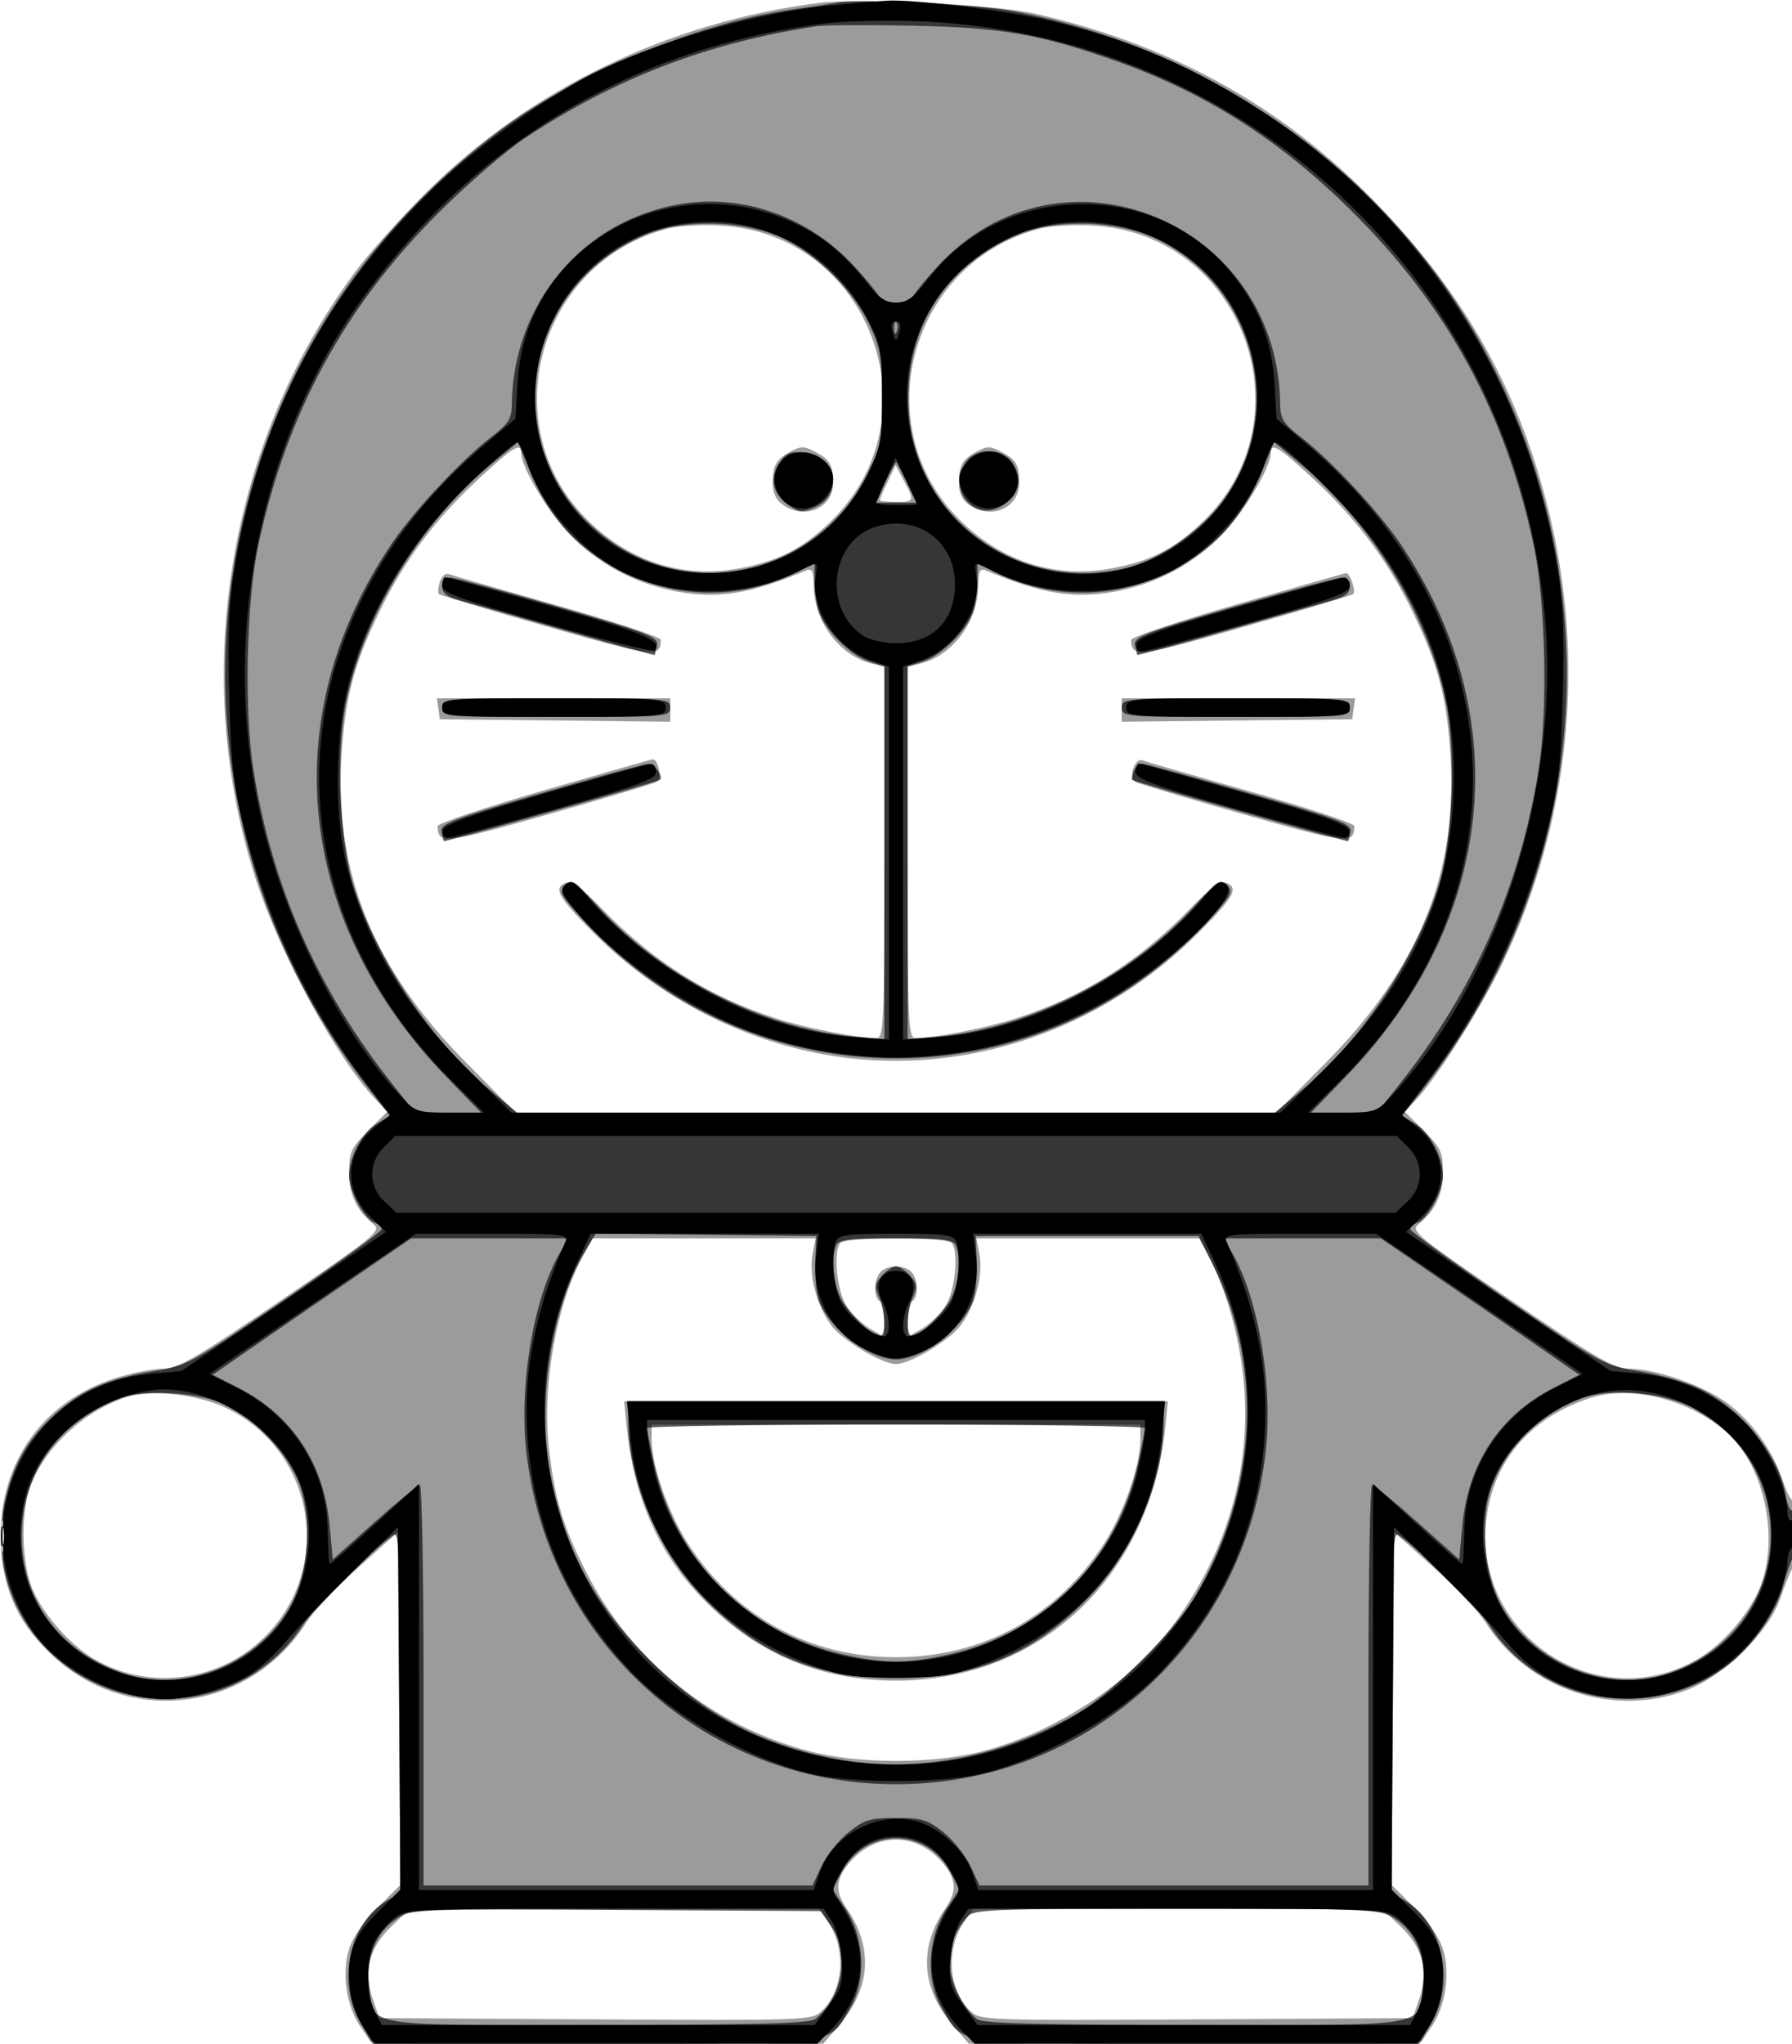 <svg xmlns="http://www.w3.org/2000/svg" width="385" height="439" viewBox="0 0 385 439" version="1.1">
	<path fill-opacity="0.392" d="M 176 0.626 C 143.663 4.720, 113.802 19.146, 91.455 41.467 C 85.931 46.985, 79.078 54.650, 76.227 58.500 C 48.815 95.515, 40.737 145.354, 55.049 189.151 C 60.271 205.128, 72.395 227.355, 80.689 236.154 L 83.191 238.809 79.096 242.904 C 75.444 246.556, 75 247.519, 75 251.777 C 75 256.581, 76.606 259.999, 80.276 263.005 C 81.986 264.406, 80.606 265.536, 60.437 279.255 C 41.971 291.816, 38.202 294, 34.986 294 C 32.909 294, 28.351 294.902, 24.855 296.005 C 8.606 301.130, -0.890 315.236, 0.224 332.593 C 0.835 342.113, 4.309 349.254, 11.548 355.869 C 28.125 371.020, 53.780 367.526, 65.863 348.473 C 67.313 346.185, 72.325 340.887, 77 336.698 L 85.500 329.081 85.762 366.981 L 86.024 404.881 81.090 409.815 C 78.081 412.824, 75.685 416.320, 74.949 418.775 C 73.409 423.916, 74.418 430.841, 77.340 435.177 L 79.579 438.500 128.204 438.759 L 176.828 439.019 180.418 434.825 C 187.121 426.994, 187.626 418.151, 181.847 409.846 C 179.448 406.398, 179.513 403.888, 182.088 400.615 C 187.817 393.332, 197.183 393.332, 202.912 400.615 C 205.487 403.888, 205.552 406.398, 203.153 409.846 C 197.374 418.151, 197.879 426.994, 204.582 434.825 L 208.172 439.019 256.796 438.759 L 305.421 438.500 307.660 435.177 C 310.582 430.841, 311.591 423.916, 310.051 418.775 C 309.315 416.320, 306.919 412.824, 303.910 409.815 L 298.976 404.881 299.238 366.981 L 299.500 329.081 308 336.698 C 312.675 340.887, 317.687 346.185, 319.137 348.473 C 328.315 362.946, 346.699 369.103, 362.500 362.994 C 370.430 359.929, 379.898 350.663, 382.418 343.500 C 383.386 340.750, 384.587 337.719, 385.089 336.764 C 386.120 334.799, 386.357 321.309, 385.343 322.324 C 384.982 322.685, 383.933 320.757, 383.014 318.040 C 380.754 311.365, 376.424 305.344, 371 301.335 C 365.922 297.582, 355.674 294, 350.014 294 C 346.798 294, 343.029 291.816, 324.563 279.255 C 304.394 265.536, 303.014 264.406, 304.724 263.005 C 308.394 259.999, 310 256.581, 310 251.777 C 310 247.519, 309.556 246.556, 305.904 242.904 L 301.809 238.809 304.311 236.154 C 308.711 231.486, 318.032 216.789, 322.587 207.335 C 337.362 176.673, 340.859 141.998, 332.514 108.892 C 325.915 82.711, 313.730 61.629, 293.545 41.467 C 274.182 22.126, 250.657 9.376, 222.500 2.963 C 213.659 0.950, 184.871 -0.498, 176 0.626 M 143.746 49.022 C 115.369 56.191, 105.688 91.973, 126.668 112.147 C 135.623 120.758, 146.958 124.275, 158.751 122.102 C 167.147 120.555, 172.327 117.922, 178.332 112.147 C 201.592 89.781, 186.955 50.180, 154.794 48.463 C 150.782 48.249, 145.811 48.501, 143.746 49.022 M 223.746 49.022 C 195.342 56.197, 185.668 91.954, 206.668 112.147 C 215.623 120.758, 226.958 124.275, 238.751 122.102 C 247.147 120.555, 252.327 117.922, 258.332 112.147 C 281.575 89.798, 266.931 50.178, 234.794 48.463 C 230.782 48.249, 225.811 48.501, 223.746 49.022 M 102.997 102.709 C 93.494 111.507, 86.818 120.437, 81.473 131.500 C 75.883 143.069, 74.087 150.025, 73.334 163.018 C 71.903 187.718, 80.337 208.241, 100.139 228.250 L 110.778 239 192.500 239 L 274.222 239 284.861 228.250 C 304.663 208.241, 313.097 187.718, 311.666 163.018 C 310.913 150.025, 309.117 143.069, 303.527 131.500 C 298.182 120.437, 291.506 111.507, 282.003 102.709 C 274.662 95.912, 273 94.921, 273 97.340 C 273 100.714, 266.538 111.147, 261.492 115.919 C 255.252 121.820, 247.945 125.524, 239.436 127.096 C 230.759 128.700, 223.601 127.524, 211.869 122.566 C 210.521 121.997, 210.228 122.576, 210.182 125.904 C 210.077 133.533, 204.633 140.813, 197.750 142.531 L 195 143.217 195 183.108 C 195 220.437, 195.112 223, 196.750 222.992 C 200.767 222.975, 211.944 220.791, 218 218.840 C 232.645 214.122, 244.413 206.751, 255.592 195.293 C 259.875 190.903, 262.256 189.161, 263.380 189.592 C 266.207 190.677, 265.182 192.608, 257.841 200.022 C 236.951 221.120, 207.949 231.109, 179.692 226.938 C 160.251 224.069, 141.410 214.415, 127.159 200.022 C 119.818 192.608, 118.793 190.677, 121.620 189.592 C 122.744 189.161, 125.125 190.903, 129.408 195.293 C 140.587 206.751, 152.355 214.122, 167 218.840 C 173.056 220.791, 184.233 222.975, 188.250 222.992 C 189.888 223, 190 220.437, 190 183.108 L 190 143.217 187.250 142.531 C 180.367 140.813, 174.923 133.533, 174.818 125.904 C 174.772 122.576, 174.479 121.997, 173.131 122.566 C 161.399 127.524, 154.241 128.700, 145.564 127.096 C 137.055 125.524, 129.748 121.820, 123.508 115.919 C 118.462 111.147, 112 100.714, 112 97.340 C 112 94.921, 110.338 95.912, 102.997 102.709 M 169.500 97.195 C 166.700 98.783, 166.033 100.027, 166.015 103.693 C 166.005 105.871, 166.707 107.382, 168.223 108.443 C 172.979 111.775, 179.011 109.113, 178.985 103.693 C 178.967 99.940, 178.276 98.708, 175.316 97.150 C 172.651 95.747, 172.045 95.752, 169.500 97.195 M 209.500 97.195 C 206.700 98.783, 206.033 100.027, 206.015 103.693 C 206.005 105.871, 206.707 107.382, 208.223 108.443 C 212.979 111.775, 219.011 109.113, 218.985 103.693 C 218.967 99.940, 218.276 98.708, 215.316 97.150 C 212.651 95.747, 212.045 95.752, 209.500 97.195 M 190.704 103.495 C 189.767 105.460, 189 107.233, 189 107.434 C 189 107.635, 190.575 107.800, 192.500 107.800 C 196.496 107.800, 196.542 107.673, 194.162 103.211 L 192.408 99.921 190.704 103.495 M 94.499 125.003 C 94.124 126.184, 94.020 127.354, 94.268 127.602 C 94.517 127.850, 104.978 130.991, 117.517 134.581 C 140.471 141.154, 141.928 141.325, 141.985 137.442 C 141.993 136.861, 131.988 133.541, 119.750 130.065 C 107.512 126.588, 96.978 123.544, 96.340 123.300 C 95.703 123.055, 94.874 123.822, 94.499 125.003 M 265.750 129.803 C 253.238 133.427, 243.007 136.866, 243.015 137.446 C 243.072 141.324, 244.533 141.153, 267.483 134.581 C 280.022 130.991, 290.483 127.850, 290.732 127.602 C 291.374 126.959, 290.003 122.978, 289.183 123.107 C 288.807 123.166, 278.262 126.179, 265.750 129.803 M 94.180 152.250 L 94.500 154.500 119.250 154.767 L 144 155.035 144 152.517 L 144 150 118.930 150 L 93.861 150 94.180 152.250 M 241 152.517 L 241 155.035 265.750 154.767 L 290.500 154.500 290.820 152.250 L 291.139 150 266.070 150 L 241 150 241 152.517 M 116.750 169.803 C 104.237 173.427, 94.007 176.866, 94.015 177.446 C 94.073 181.414, 95.469 181.265, 117.872 174.901 C 130.047 171.443, 140.505 168.306, 141.111 167.931 C 142.248 167.229, 141.417 162.913, 140.183 163.107 C 139.807 163.166, 129.262 166.179, 116.750 169.803 M 243.483 165.053 C 243.080 166.322, 243.251 167.537, 243.889 167.931 C 244.495 168.306, 254.953 171.443, 267.128 174.901 C 289.535 181.266, 290.927 181.415, 290.985 177.442 C 290.993 176.861, 280.988 173.541, 268.750 170.065 C 256.512 166.588, 245.978 163.544, 245.340 163.300 C 244.703 163.055, 243.867 163.844, 243.483 165.053 M 125.283 269.750 C 119.456 280.229, 116.353 298.125, 118.003 311.738 C 119.301 322.452, 121.091 328.251, 126.109 338 C 135.863 356.952, 152.989 370.637, 173.864 376.161 C 184.411 378.951, 200.650 378.935, 211.287 376.122 C 226.772 372.027, 242.543 361.704, 251.484 349.810 C 267.075 329.069, 271.434 304.841, 263.953 280.500 C 262.770 276.650, 260.864 271.813, 259.717 269.750 L 257.632 266 233.705 266 L 209.777 266 210.431 269.485 C 211.270 273.958, 209.493 280.605, 206.346 284.765 C 203.892 288.007, 195.499 293, 192.500 293 C 189.501 293, 181.108 288.007, 178.654 284.765 C 175.507 280.605, 173.730 273.958, 174.569 269.485 L 175.223 266 151.295 266 L 127.368 266 125.283 269.750 M 180.403 267.157 C 179.058 269.332, 179.817 277.002, 181.695 280.218 C 182.727 281.984, 185.017 284.274, 186.785 285.307 L 190 287.184 190 283.651 C 190 281.708, 189.550 279.840, 189 279.500 C 187.618 278.646, 187.744 274.656, 189.200 273.200 C 190.743 271.657, 194.257 271.657, 195.800 273.200 C 197.256 274.656, 197.382 278.646, 196 279.500 C 195.450 279.840, 195 281.708, 195 283.651 L 195 287.184 198.215 285.307 C 199.983 284.274, 202.273 281.984, 203.305 280.218 C 205.183 277.002, 205.942 269.332, 204.597 267.157 C 204.123 266.391, 200.039 266, 192.500 266 C 184.961 266, 180.877 266.391, 180.403 267.157 M 27.500 299.998 C 17.668 303.072, 8.490 311.975, 6.033 320.823 C 4.533 326.223, 4.777 334.990, 6.575 340.266 C 8.484 345.870, 14.712 353.175, 20.349 356.424 C 31.503 362.853, 45.747 361.429, 55.441 352.917 C 72.138 338.257, 68.296 311.589, 48.139 302.239 C 42.251 299.507, 32.469 298.445, 27.500 299.998 M 341.500 300.338 C 328.416 304.674, 320.415 314.337, 319.247 327.212 C 317.029 351.674, 343.427 368.657, 364.651 356.424 C 370.464 353.074, 376.589 345.754, 378.569 339.791 C 382.183 328.911, 378.544 314.001, 370.653 307.362 C 362.401 300.418, 350.160 297.469, 341.500 300.338 M 134.614 306.250 C 136.071 320.967, 140.998 332.634, 149.771 342.137 C 161.414 354.750, 175.572 361, 192.500 361 C 223.525 361, 247.182 338.625, 250.386 306.250 L 250.906 301 192.500 301 L 134.094 301 134.614 306.250 M 140 309.395 C 140 314.796, 143.641 325.135, 147.810 331.572 C 157.959 347.243, 173.951 355.976, 192.500 355.976 C 211.049 355.976, 227.041 347.243, 237.190 331.572 C 241.359 325.135, 245 314.796, 245 309.395 L 245 306 192.500 306 L 140 306 140 309.395 M 0.336 330 C 0.336 334.125, 0.513 335.813, 0.728 333.750 C 0.944 331.688, 0.944 328.313, 0.728 326.250 C 0.513 324.188, 0.336 325.875, 0.336 330 M 84.133 413.759 C 79.318 418.339, 78.014 423.417, 80.101 429.453 L 81.500 433.500 127.925 433.760 C 173.501 434.015, 174.389 433.983, 176.527 431.974 C 181.288 427.502, 181.886 418.521, 177.808 412.750 L 175.864 410 131.974 410 L 88.084 410 84.133 413.759 M 207.192 412.750 C 203.114 418.521, 203.712 427.502, 208.473 431.974 C 210.611 433.983, 211.499 434.015, 257.075 433.760 L 303.500 433.500 304.899 429.453 C 306.986 423.417, 305.682 418.339, 300.867 413.759 L 296.916 410 253.026 410 L 209.136 410 207.192 412.750 " stroke="none" fill="black" fill-rule="evenodd"/>
	<path fill-opacity="0.652" d="M 180 0.570 C 178.625 0.810, 174.125 1.488, 170 2.077 C 149.802 4.960, 123.356 15.986, 107 28.344 C 79.731 48.948, 61.401 76.165, 53.019 108.500 C 41.748 151.978, 51.318 197.972, 79.047 233.596 L 83.792 239.692 81.017 241.331 C 77.815 243.223, 74.998 248.524, 75.004 252.651 C 75.008 255.879, 78.257 261.778, 80.506 262.641 C 81.328 262.956, 82 263.593, 82 264.055 C 82 264.518, 72.662 271.286, 61.250 279.095 C 40.948 292.988, 40.335 293.321, 32.870 294.547 C 23.364 296.109, 17.480 298.668, 11.986 303.632 C 6.280 308.787, 3.273 313.772, 1.356 321.256 C -2.805 337.497, 4.732 353.804, 19.836 361.240 C 35.967 369.183, 55.399 363.966, 65.026 349.110 C 67.749 344.907, 80.853 331.966, 84.750 329.631 C 85.741 329.037, 86 336.918, 86 367.725 L 86 406.569 83.014 408.333 C 75.073 413.023, 72.336 425.778, 77.411 434.439 L 80.084 439 127.577 439 C 180.979 439, 177.907 439.428, 182.655 431.325 C 186.182 425.307, 185.754 416.249, 181.649 410.046 L 178.878 405.858 180.786 402.179 C 185.834 392.449, 199.166 392.449, 204.214 402.179 L 206.122 405.858 203.351 410.046 C 199.246 416.249, 198.818 425.307, 202.345 431.325 C 207.093 439.428, 204.021 439, 257.423 439 L 304.916 439 307.589 434.439 C 312.664 425.778, 309.927 413.023, 301.986 408.333 L 299 406.569 299 367.725 C 299 336.918, 299.259 329.037, 300.250 329.631 C 304.117 331.948, 317.240 344.891, 319.926 349.036 C 331.016 366.149, 354.805 370.132, 371.282 357.633 C 376.394 353.756, 381.584 346.288, 383.082 340.654 C 383.690 338.369, 384.595 335.719, 385.094 334.764 C 386.256 332.537, 386.282 323.707, 385.125 324.423 C 384.644 324.720, 383.977 323.284, 383.644 321.232 C 382.266 312.743, 374.270 302.753, 365.362 298.391 C 362.536 297.007, 356.686 295.294, 352.362 294.584 C 344.603 293.311, 344.227 293.107, 323.750 279.095 C 312.337 271.286, 303 264.518, 303 264.055 C 303 263.593, 303.672 262.956, 304.494 262.641 C 306.743 261.778, 309.992 255.879, 309.996 252.651 C 310.002 248.524, 307.185 243.223, 303.983 241.331 L 301.208 239.692 305.953 233.596 C 341.681 187.695, 346.579 125.914, 318.561 74.567 C 298.268 37.378, 260.433 10.354, 217.500 2.383 C 209.608 0.917, 184.860 -0.279, 180 0.570 M 175.500 5.624 C 152.109 9.157, 132.129 16.821, 112.726 29.703 C 108.752 32.341, 100.519 39.450, 94.432 45.500 C 74.098 65.708, 61.638 88.605, 55.522 117 C 52.948 128.950, 52.415 152.431, 54.428 165.224 C 58.358 190.200, 68.249 212.624, 84.214 232.750 L 89.172 239 96.260 239 L 103.347 239 95.848 231.250 C 63.532 197.851, 59.060 153.772, 84.224 116.676 C 88.915 109.761, 99.064 98.890, 105.394 94 C 109.262 91.012, 109.930 89.972, 109.962 86.886 C 110.189 65.229, 125.271 47.299, 146.176 43.835 C 159.705 41.593, 173.675 46.561, 183.409 57.075 C 186.484 60.396, 189 63.538, 189 64.057 C 189 64.576, 190.575 65, 192.500 65 C 194.425 65, 196 64.576, 196 64.057 C 196 63.538, 198.516 60.396, 201.591 57.075 C 227.992 28.559, 274.625 47.487, 275.038 86.886 C 275.070 89.972, 275.738 91.012, 279.606 94 C 285.936 98.890, 296.085 109.761, 300.776 116.676 C 325.940 153.772, 321.468 197.851, 289.152 231.250 L 281.653 239 288.740 239 L 295.828 239 300.786 232.750 C 316.751 212.624, 326.642 190.200, 330.572 165.224 C 332.585 152.431, 332.052 128.950, 329.478 117 C 323.362 88.605, 310.902 65.708, 290.568 45.500 C 275.104 30.131, 258.933 19.842, 239.500 13.006 C 223.285 7.303, 215.156 5.904, 196 5.521 C 186.375 5.328, 177.150 5.375, 175.500 5.624 M 138.729 50.373 C 110.358 62.273, 106.550 99.846, 131.993 116.836 C 150.831 129.416, 176.376 122.231, 186.560 101.487 C 189.218 96.074, 189.500 94.541, 189.500 85.500 C 189.500 76.736, 189.168 74.791, 186.812 69.764 C 183.374 62.429, 175.557 54.616, 168.236 51.199 C 159.893 47.306, 146.910 46.942, 138.729 50.373 M 218.729 50.373 C 202.907 57.009, 194.218 70.930, 195.209 88.054 C 196.557 111.336, 218.873 127.548, 241.951 122.012 C 249.139 120.287, 258.224 113.930, 262.968 107.305 C 276.606 88.260, 269.478 61.114, 248.236 51.199 C 239.893 47.306, 226.910 46.942, 218.729 50.373 M 192.079 70.583 C 192.127 71.748, 192.364 71.985, 192.683 71.188 C 192.972 70.466, 192.936 69.603, 192.604 69.271 C 192.272 68.939, 192.036 69.529, 192.079 70.583 M 105.893 99.399 C 90.396 112.176, 78.239 131.957, 74.361 150.713 C 72.131 161.495, 72.920 180.787, 75.988 190.500 C 80.863 205.930, 92.746 223.722, 104.975 233.899 L 111.104 239 192.500 239 L 273.896 239 280.025 233.899 C 292.254 223.722, 304.137 205.930, 309.012 190.500 C 312.080 180.787, 312.869 161.495, 310.639 150.713 C 306.761 131.957, 294.604 112.176, 279.107 99.399 L 273.713 94.953 271.434 100.562 C 266.918 111.672, 260.265 118.700, 249.672 123.550 C 238.828 128.514, 226.250 128.550, 215.540 123.647 L 210 121.111 210 124.990 C 210 127.124, 209.522 130.137, 208.939 131.685 C 207.432 135.680, 202.222 140.772, 198.322 142.059 L 195 143.155 195 183.221 L 195 223.287 201.750 222.652 C 221.403 220.804, 243.323 209.556, 256.853 194.376 C 261.541 189.116, 262.158 188.729, 263.583 190.154 C 265.007 191.579, 264.623 192.293, 259.389 197.946 C 223.117 237.125, 161.883 237.125, 125.611 197.946 C 120.377 192.293, 119.993 191.579, 121.417 190.154 C 122.842 188.729, 123.459 189.116, 128.147 194.376 C 141.677 209.556, 163.597 220.804, 183.250 222.652 L 190 223.287 190 183.221 L 190 143.155 186.678 142.059 C 182.778 140.772, 177.568 135.680, 176.061 131.685 C 175.478 130.137, 175 127.124, 175 124.990 L 175 121.111 169.460 123.647 C 158.750 128.550, 146.172 128.514, 135.328 123.550 C 124.735 118.700, 118.082 111.672, 113.566 100.562 L 111.287 94.953 105.893 99.399 M 167.483 99.385 C 165.305 102.709, 165.907 105.859, 169.186 108.297 C 171.554 110.059, 172.237 110.144, 174.949 109.021 C 181.285 106.397, 179.703 97.774, 172.779 97.193 C 169.795 96.943, 168.819 97.347, 167.483 99.385 M 207.557 99.223 C 203.174 105.479, 209.850 112.733, 215.870 108.255 C 219.079 105.869, 219.685 102.695, 217.554 99.442 C 215.399 96.153, 209.793 96.030, 207.557 99.223 M 190.202 103.522 L 188.026 108 192.533 108 L 197.041 108 194.897 103.750 C 193.719 101.412, 192.669 99.397, 192.566 99.272 C 192.462 99.147, 191.398 101.059, 190.202 103.522 M 95 125.961 C 95 127.380, 96.038 128.206, 98.750 128.944 C 100.813 129.505, 111.042 132.419, 121.481 135.418 C 131.921 138.417, 140.541 140.787, 140.636 140.685 C 140.732 140.583, 140.965 139.625, 141.155 138.556 C 141.461 136.830, 139.098 135.916, 120 130.377 C 108.175 126.948, 97.713 124.110, 96.750 124.071 C 95.654 124.026, 95 124.733, 95 125.961 M 265 130.377 C 245.902 135.916, 243.539 136.830, 243.845 138.556 C 244.035 139.625, 244.268 140.583, 244.364 140.685 C 244.459 140.787, 253.079 138.417, 263.519 135.418 C 273.958 132.419, 284.188 129.505, 286.250 128.944 C 288.962 128.206, 290 127.380, 290 125.961 C 290 124.733, 289.346 124.026, 288.250 124.071 C 287.288 124.110, 276.825 126.948, 265 130.377 M 95 152 C 95 153.946, 95.667 154, 119.500 154 C 143.333 154, 144 153.946, 144 152 C 144 150.054, 143.333 150, 119.500 150 C 95.667 150, 95 150.054, 95 152 M 241 152 C 241 153.946, 241.667 154, 265.500 154 C 289.333 154, 290 153.946, 290 152 C 290 150.054, 289.333 150, 265.500 150 C 241.667 150, 241 150.054, 241 152 M 116 170.475 C 97.204 175.955, 94.543 176.979, 94.845 178.622 C 95.035 179.655, 95.267 180.582, 95.360 180.682 C 95.547 180.882, 141.333 167.899, 141.774 167.521 C 142.643 166.775, 140.520 164.017, 139.143 164.104 C 138.239 164.161, 127.825 167.028, 116 170.475 M 243.583 165.643 C 243.237 166.547, 243.076 167.392, 243.226 167.521 C 243.667 167.899, 289.453 180.882, 289.640 180.682 C 289.733 180.582, 289.965 179.657, 290.155 178.626 C 290.457 176.987, 287.741 175.956, 268.500 170.407 C 256.400 166.917, 245.986 164.047, 245.357 164.031 C 244.728 164.014, 243.930 164.739, 243.583 165.643 M 125.988 268.232 C 118.303 280.764, 115.125 301.956, 118.515 318.069 C 121.762 333.505, 128.085 345.085, 139.500 356.500 C 150.915 367.915, 162.495 374.238, 177.931 377.485 C 195.740 381.232, 214.769 377.828, 231.779 367.855 C 239.134 363.542, 252.542 350.134, 256.855 342.779 C 270.066 320.247, 271.519 293.713, 260.730 272 L 257.500 265.500 233.556 265.500 L 209.612 265.500 209.868 271.022 C 210.009 274.059, 209.617 277.884, 208.998 279.522 C 206.727 285.532, 198.174 292, 192.500 292 C 186.826 292, 178.273 285.532, 176.002 279.522 C 175.383 277.884, 174.991 274.059, 175.132 271.022 L 175.389 265.500 151.691 265.232 L 127.993 264.964 125.988 268.232 M 76.426 274.160 C 69.866 278.648, 60.268 285.244, 55.095 288.817 L 45.691 295.313 51.140 298.069 C 62.651 303.889, 69.552 314.231, 70.801 327.531 L 71.500 334.969 80.462 326.984 C 85.392 322.593, 89.779 319, 90.212 319 C 90.646 319, 91 338.350, 91 362 L 91 405 132.776 405 L 174.552 405 176.526 400.797 C 177.612 398.486, 180.229 395.223, 182.343 393.547 C 185.708 390.878, 186.970 390.500, 192.500 390.500 C 198.030 390.500, 199.292 390.878, 202.657 393.547 C 204.771 395.223, 207.388 398.486, 208.474 400.797 L 210.448 405 252.224 405 L 294 405 294 362 C 294 338.350, 294.354 319, 294.788 319 C 295.221 319, 299.608 322.593, 304.538 326.984 L 313.500 334.969 314.199 327.531 C 315.448 314.231, 322.349 303.889, 333.860 298.069 L 339.309 295.313 329.905 288.817 C 324.732 285.244, 315.134 278.648, 308.574 274.160 L 296.649 266 279.709 266 L 262.770 266 264.194 268.250 C 270.126 277.623, 273.578 297.018, 271.934 311.745 C 267.352 352.807, 233.528 383.259, 192.500 383.259 C 151.472 383.259, 117.648 352.807, 113.066 311.745 C 111.422 297.018, 114.874 277.623, 120.806 268.250 L 122.230 266 105.291 266 L 88.351 266 76.426 274.160 M 179.607 267.582 C 178.595 270.220, 178.923 274.880, 180.364 278.329 C 181.689 281.501, 187.215 287, 189.077 287 C 190.377 287, 190.226 281.590, 188.841 278.551 C 187.876 276.432, 187.985 275.674, 189.496 274.004 C 190.494 272.902, 191.845 272, 192.500 272 C 193.155 272, 194.506 272.902, 195.504 274.004 C 197.015 275.674, 197.124 276.432, 196.159 278.551 C 194.774 281.590, 194.623 287, 195.923 287 C 197.785 287, 203.311 281.501, 204.636 278.329 C 206.077 274.880, 206.405 270.220, 205.393 267.582 C 204.885 266.258, 202.781 266, 192.500 266 C 182.219 266, 180.115 266.258, 179.607 267.582 M 25.882 300.321 C 12.601 305.287, 4.667 316.388, 4.671 330 C 4.675 343.894, 13.038 355.028, 26.868 359.551 C 39.849 363.797, 55.741 357.242, 62.479 344.862 C 66.332 337.782, 67.145 326.643, 64.375 318.886 C 62.167 312.705, 55.379 305.262, 48.918 301.941 C 43.448 299.128, 31.348 298.277, 25.882 300.321 M 339.698 300.384 C 330.865 303.674, 323.743 310.675, 320.522 319.233 C 317.830 326.387, 318.728 337.892, 322.521 344.862 C 329.259 357.242, 345.151 363.797, 358.132 359.551 C 384.954 350.779, 388.476 315.918, 363.894 302.539 C 357.484 299.050, 346.020 298.029, 339.698 300.384 M 135 305.451 C 135 318.412, 141.767 333.854, 151.838 343.872 C 163.546 355.520, 175.688 360.479, 192.500 360.479 C 209.312 360.479, 221.454 355.520, 233.162 343.872 C 243.233 333.854, 250 318.412, 250 305.451 L 250 301 192.500 301 L 135 301 135 305.451 M 139.017 306.750 C 139.027 307.163, 139.655 310.427, 140.414 314.003 C 144.908 335.200, 160.740 351.082, 181.835 355.553 C 190.225 357.331, 194.775 357.331, 203.165 355.553 C 224.260 351.082, 240.092 335.200, 244.586 314.003 C 245.345 310.427, 245.973 307.163, 245.983 306.750 C 245.992 306.337, 221.925 306, 192.500 306 C 163.075 306, 139.008 306.337, 139.017 306.750 M 0.300 330 C 0.300 333.025, 0.487 334.262, 0.716 332.750 C 0.945 331.238, 0.945 328.762, 0.716 327.250 C 0.487 325.738, 0.300 326.975, 0.300 330 M 85.346 412.048 C 80.921 414.891, 78.660 420.113, 79.240 426.151 C 80.146 435.574, 76.971 435.004, 128.405 434.968 C 162.623 434.944, 173.892 434.638, 175.123 433.701 C 180.933 429.277, 182.658 419.756, 178.710 413.898 L 176.421 410.500 132.460 410.261 C 89.800 410.029, 88.407 410.082, 85.346 412.048 M 207.783 411.750 C 205.124 414.799, 204 417.754, 204.004 421.684 C 204.008 425.544, 206.878 431.418, 209.877 433.701 C 211.108 434.638, 222.377 434.944, 256.595 434.968 C 308.029 435.004, 304.854 435.574, 305.760 426.151 C 306.346 420.042, 304.036 414.803, 299.526 412.016 C 296.386 410.076, 294.632 410, 252.787 410 C 212.628 410, 209.193 410.134, 207.783 411.750 " stroke="none" fill="black" fill-rule="evenodd"/>
	<path fill-opacity="1.000" d="M 179.184 1.104 C 163.162 2.529, 141.132 8.821, 126.899 16.038 C 117.592 20.756, 102.749 31.363, 94.402 39.260 C 70.223 62.136, 55.491 89.958, 50.329 122.491 C 49.130 130.046, 48.871 136.752, 49.267 149.991 C 49.721 165.170, 50.193 169.058, 52.816 179.207 C 57.776 198.403, 66.547 216.709, 78.037 231.846 L 83.847 239.500 80.803 241.917 C 74.150 247.199, 73.625 255.598, 79.586 261.387 L 82.922 264.627 60.952 279.563 L 38.983 294.500 32.089 295.139 C 5.080 297.643, -8.594 328.333, 7.314 350.740 C 12.977 358.715, 25.399 365, 35.500 365 C 40.773 365, 49.275 362.484, 53.903 359.555 C 55.882 358.303, 59.300 355.128, 61.500 352.500 C 63.700 349.871, 70 343.284, 75.500 337.861 L 85.500 328.002 85.762 366.942 L 86.023 405.882 81.078 410.826 C 75.669 416.236, 74.392 419.909, 75.255 427.573 C 75.531 430.020, 76.824 433.588, 78.128 435.504 L 80.500 438.986 128.054 438.993 L 175.608 439 178.753 435.750 C 186.476 427.770, 186.848 417.541, 179.771 407.739 C 178.714 406.274, 178.836 405.363, 180.500 402.320 C 183.379 397.054, 187.299 394.500, 192.500 394.500 C 197.701 394.500, 201.621 397.054, 204.500 402.320 C 206.164 405.363, 206.286 406.274, 205.229 407.739 C 198.152 417.541, 198.524 427.770, 206.247 435.750 L 209.392 439 256.946 438.993 L 304.500 438.986 306.872 435.504 C 308.176 433.588, 309.469 430.020, 309.745 427.573 C 310.608 419.909, 309.331 416.236, 303.922 410.826 L 298.977 405.882 299.238 366.942 L 299.500 328.002 309.500 337.861 C 315 343.284, 321.300 349.871, 323.500 352.500 C 328.332 358.272, 332.926 361.307, 340.028 363.416 C 357.174 368.507, 375.683 359.238, 382.331 342.230 C 383.249 339.881, 384 336.870, 384 335.539 C 384 334.207, 384.450 332.840, 385 332.500 C 385.550 332.160, 386 330.532, 386 328.882 C 386 327.137, 385.582 326.140, 385 326.500 C 384.434 326.850, 384 326.023, 384 324.597 C 384 320.168, 380.058 311.347, 376.038 306.780 C 370.465 300.450, 361.496 295.935, 352.911 295.139 L 346.017 294.500 324.048 279.563 L 302.078 264.627 305.414 261.387 C 311.375 255.598, 310.850 247.199, 304.197 241.917 L 301.153 239.500 306.963 231.846 C 318.453 216.709, 327.224 198.403, 332.184 179.207 C 334.807 169.058, 335.279 165.170, 335.733 149.991 C 336.129 136.752, 335.870 130.046, 334.671 122.491 C 328.292 82.286, 305.455 46.520, 272.194 24.644 C 256.574 14.370, 243.819 8.839, 225.717 4.492 C 216.719 2.330, 196.095 -0.215, 190.500 0.146 C 189.400 0.217, 184.308 0.648, 179.184 1.104 M 177.090 5.048 C 135.739 10.238, 100.993 31.199, 76.885 65.500 C 54.814 96.901, 47.112 139.561, 56.597 177.865 C 61.929 199.398, 73.689 222.285, 86.339 235.750 C 89.243 238.841, 89.750 239, 96.690 239 L 103.987 239 97.177 232.250 C 68.378 203.705, 60.664 164.514, 77.065 130.072 C 83.416 116.735, 92.234 105.542, 104.624 95.087 L 110.748 89.920 111.195 82.190 C 113.049 50.164, 149.110 33.065, 176.516 51.218 C 179.158 52.969, 183.161 56.784, 185.410 59.697 C 188.738 64.005, 190.059 64.992, 192.500 64.992 C 194.941 64.992, 196.262 64.005, 199.590 59.697 C 215.527 39.059, 248.024 38.459, 264.446 58.499 C 270.243 65.574, 273.289 73.286, 273.805 82.190 L 274.252 89.920 280.376 95.087 C 325.469 133.136, 328.653 191.781, 287.823 232.250 L 281.013 239 288.310 239 C 295.250 239, 295.757 238.841, 298.661 235.750 C 321.615 211.317, 335.136 169.576, 331.956 132.960 C 325.751 61.498, 268.363 6.994, 196.738 4.537 C 190.007 4.307, 181.166 4.536, 177.090 5.048 M 146 48.159 C 121.390 52.162, 107.672 79.642, 118.900 102.448 C 132.529 130.132, 172.571 129.948, 186.250 102.138 C 189.292 95.955, 189.500 94.857, 189.500 85.016 C 189.500 75.408, 189.254 74.025, 186.650 69 C 178.628 53.517, 162.837 45.421, 146 48.159 M 226 48.159 C 218.873 49.318, 211.642 53.089, 205.952 58.612 C 187.314 76.704, 192.959 108.851, 216.682 119.712 C 248.671 134.357, 281.059 101.621, 266.555 69.302 C 259.753 54.145, 242.976 45.399, 226 48.159 M 191.710 71 C 191.998 72.100, 192.353 73, 192.500 73 C 192.647 73, 193.002 72.100, 193.290 71 C 193.617 69.750, 193.320 69, 192.500 69 C 191.680 69, 191.383 69.750, 191.710 71 M 102.791 101.988 C 89.067 114.634, 79.281 130.416, 74.880 147 C 72.057 157.639, 71.810 174.954, 74.334 185.296 C 78.372 201.842, 86.757 216.056, 100.555 229.750 L 109.877 239 192.500 239 L 275.123 239 284.445 229.750 C 303.710 210.631, 312.296 191.325, 312.350 167 C 312.392 148.283, 306.806 131.925, 294.878 115.836 C 290.180 109.498, 275.578 95, 273.893 95 C 273.490 95, 272.412 97.255, 271.496 100.012 C 268.687 108.469, 260.080 118.297, 251.648 122.676 C 240.523 128.453, 224.433 128.412, 213.152 122.579 C 209.194 120.532, 209.273 120.498, 209.793 124.042 C 210.823 131.062, 205.051 139.508, 197.525 141.992 L 194 143.155 194 183.220 L 194 223.286 201.774 222.753 C 221.879 221.375, 245.048 208.993, 259.368 191.974 C 261.567 189.361, 262.308 189.011, 263.517 190.014 C 266.738 192.687, 250.192 208.209, 235.919 215.904 C 212.826 228.355, 186.995 230.518, 162.581 222.046 C 148.848 217.280, 132.751 206.453, 124.182 196.217 C 120.613 191.954, 120.223 191.059, 121.483 190.014 C 122.692 189.011, 123.433 189.361, 125.632 191.974 C 139.952 208.993, 163.121 221.375, 183.226 222.753 L 191 223.286 191 183.220 L 191 143.155 187.475 141.992 C 179.949 139.508, 174.177 131.062, 175.207 124.042 C 175.727 120.498, 175.806 120.532, 171.848 122.579 C 160.567 128.412, 144.477 128.453, 133.352 122.676 C 124.920 118.297, 116.313 108.469, 113.504 100.012 C 112.588 97.255, 111.510 95, 111.107 95 C 110.704 95, 106.962 98.145, 102.791 101.988 M 168.746 98.250 C 164.197 101.725, 166.766 109.250, 172.500 109.250 C 175.674 109.250, 179 105.995, 179 102.889 C 179 98.397, 172.439 95.429, 168.746 98.250 M 208 99 C 205.518 101.482, 205.456 104.106, 207.810 107.014 C 211.697 111.814, 219.934 108.001, 218.507 102.063 C 217.285 96.981, 211.659 95.341, 208 99 M 190.453 102.859 C 189.379 105.375, 188.387 107.673, 188.250 107.967 C 188.113 108.260, 190.025 108.500, 192.500 108.500 C 194.975 108.500, 197 108.432, 197 108.349 C 197 108.266, 195.967 105.968, 194.703 103.242 L 192.407 98.284 190.453 102.859 M 188.333 113.087 C 178.420 115.989, 176.615 130.771, 185.466 136.569 C 186.806 137.448, 189.972 138.167, 192.500 138.167 C 200.375 138.167, 205.167 133.375, 205.167 125.500 C 205.167 116.312, 197.253 110.476, 188.333 113.087 M 95 125.814 C 95 127.324, 98.773 128.697, 117.485 133.996 C 129.852 137.498, 140.258 140.076, 140.609 139.725 C 142.586 137.747, 138.165 135.863, 118.320 130.226 C 106.265 126.802, 96.087 124, 95.701 124 C 95.316 124, 95 124.816, 95 125.814 M 266.008 130.352 C 249.574 135.101, 244.437 136.968, 244.184 138.282 C 244.002 139.227, 244.427 140, 245.128 140 C 245.829 140, 256.212 137.213, 268.201 133.808 C 286.276 128.673, 290 127.306, 290 125.808 C 290 124.813, 289.438 124.032, 288.750 124.071 C 288.063 124.110, 277.828 126.936, 266.008 130.352 M 95 152 C 95 153.944, 95.667 154, 119 154 C 142.333 154, 143 153.944, 143 152 C 143 150.056, 142.333 150, 119 150 C 95.667 150, 95 150.056, 95 152 M 242 152 C 242 153.944, 242.667 154, 266 154 C 289.333 154, 290 153.944, 290 152 C 290 150.056, 289.333 150, 266 150 C 242.667 150, 242 150.056, 242 152 M 117 170.455 C 101.078 175.082, 95.416 177.131, 95.177 178.351 C 94.999 179.258, 95.427 180, 96.128 180 C 96.829 180, 107.212 177.213, 119.201 173.808 C 137.276 168.673, 141 167.306, 141 165.808 C 141 164.813, 140.438 164.047, 139.750 164.104 C 139.063 164.161, 128.825 167.019, 117 170.455 M 244 165.808 C 244 167.306, 247.724 168.673, 265.799 173.808 C 277.788 177.213, 288.171 180, 288.872 180 C 289.573 180, 290.001 179.260, 289.823 178.356 C 289.584 177.137, 283.812 175.077, 267.500 170.387 C 255.400 166.908, 245.162 164.047, 244.750 164.031 C 244.338 164.014, 244 164.813, 244 165.808 M 82.455 246.455 C 79.086 249.823, 79.140 254.844, 82.581 258.076 L 85.161 260.500 192.500 260.500 L 299.839 260.500 302.419 258.076 C 305.860 254.844, 305.914 249.823, 302.545 246.455 L 300.091 244 192.500 244 L 84.909 244 82.455 246.455 M 67.165 280.067 L 44.950 295.135 50.872 298.094 C 62.775 304.042, 70.169 315.613, 70.380 328.621 C 70.446 332.675, 70.660 335.994, 70.856 335.996 C 71.052 335.998, 75.439 332.120, 80.606 327.377 L 90 318.754 90 362.377 L 90 406 132.422 406 L 174.845 406 176.013 402.460 C 178.722 394.252, 188.306 389.021, 196.723 391.158 C 201.790 392.444, 207.382 397.597, 208.987 402.460 L 210.155 406 252.578 406 L 295 406 295 362.377 L 295 318.754 304.394 327.377 C 309.561 332.120, 313.948 335.998, 314.144 335.996 C 314.340 335.994, 314.554 332.675, 314.620 328.621 C 314.831 315.613, 322.225 304.042, 334.128 298.094 L 340.050 295.135 317.835 280.067 L 295.621 265 279.203 265 C 263.946 265, 262.839 265.124, 263.542 266.750 C 270.001 281.702, 272.483 294.095, 271.729 307.633 C 270.645 327.102, 263.419 344.017, 250.049 358.390 C 240.970 368.149, 226.066 376.899, 212 380.727 C 202.994 383.178, 182.006 383.178, 173 380.727 C 158.934 376.899, 144.030 368.149, 134.951 358.390 C 121.581 344.017, 114.355 327.102, 113.271 307.633 C 112.517 294.095, 114.999 281.702, 121.458 266.750 C 122.161 265.124, 121.054 265, 105.797 265 L 89.379 265 67.165 280.067 M 123.975 271.250 C 110.576 299.925, 116.736 334.640, 139.211 357.115 C 164.134 382.039, 203.903 386.257, 233.262 367.092 C 265.224 346.227, 277.025 305.490, 261.025 271.250 L 258.105 265 233.600 265 L 209.094 265 209.686 269.993 C 210.809 279.477, 205.039 288.410, 196.049 291.103 C 192.698 292.107, 191.354 292.025, 187.580 290.584 C 179.190 287.379, 174.246 279.016, 175.330 269.862 L 175.906 265 151.400 265 L 126.895 265 123.975 271.250 M 179.607 266.582 C 178.479 269.522, 178.991 276.178, 180.606 279.583 C 182.124 282.781, 187.392 287, 189.868 287 C 191.454 287, 191.279 282.766, 189.556 279.445 C 187.738 275.940, 189.081 273, 192.500 273 C 195.919 273, 197.262 275.940, 195.444 279.445 C 193.721 282.766, 193.546 287, 195.132 287 C 197.608 287, 202.876 282.781, 204.394 279.583 C 206.009 276.178, 206.521 269.522, 205.393 266.582 C 204.885 265.258, 202.781 265, 192.500 265 C 182.219 265, 180.115 265.258, 179.607 266.582 M 32 298.707 C 20.973 300.483, 11.139 307.762, 6.883 317.298 C 3.394 325.118, 3.565 335.596, 7.306 343.214 C 17.221 363.405, 44.221 367.052, 59.051 350.204 C 66.344 341.920, 68.555 327.869, 64.155 317.780 C 58.908 305.748, 43.826 296.802, 32 298.707 M 344.355 299.042 C 334.267 301.032, 324.882 308.525, 320.823 317.830 C 316.445 327.866, 318.673 341.939, 325.949 350.204 C 340.779 367.052, 367.779 363.405, 377.694 343.214 C 381.435 335.596, 381.606 325.118, 378.117 317.298 C 372.496 304.703, 357.304 296.488, 344.355 299.042 M 135.379 308.163 C 137.503 331.024, 151.718 349.198, 174 357.542 C 180.551 359.995, 182.892 360.350, 192.500 360.350 C 202.108 360.350, 204.449 359.995, 211 357.542 C 233.282 349.198, 247.497 331.024, 249.621 308.163 L 250.287 301 192.500 301 L 134.713 301 135.379 308.163 M 139.015 307.250 C 139.023 308.488, 139.709 312.383, 140.540 315.907 C 146.044 339.259, 168.477 357, 192.500 357 C 216.523 357, 238.956 339.259, 244.460 315.907 C 245.291 312.383, 245.977 308.488, 245.985 307.250 L 246 305 192.500 305 L 139 305 139.015 307.250 M 0.232 330 C 0.232 331.925, 0.438 332.712, 0.689 331.750 C 0.941 330.788, 0.941 329.212, 0.689 328.250 C 0.438 327.288, 0.232 328.075, 0.232 330 M 84.615 412.088 C 83.155 413.237, 81.294 415.465, 80.480 417.039 C 78.563 420.747, 78.586 428.298, 80.526 432.050 L 82.051 435 128.519 435 L 174.987 435 178.084 430.750 C 180.854 426.949, 181.139 425.906, 180.785 420.872 C 180.568 417.777, 179.617 414.064, 178.672 412.622 L 176.954 410 132.112 410 C 88.152 410, 87.217 410.041, 84.615 412.088 M 206.328 412.622 C 205.383 414.064, 204.432 417.777, 204.215 420.872 C 203.861 425.906, 204.146 426.949, 206.916 430.750 L 210.013 435 256.481 435 L 302.949 435 304.474 432.050 C 306.414 428.298, 306.437 420.747, 304.520 417.039 C 303.706 415.465, 301.845 413.237, 300.385 412.088 C 297.783 410.041, 296.848 410, 252.888 410 L 208.046 410 206.328 412.622 " stroke="none" fill="black" fill-rule="evenodd"/>
</svg>